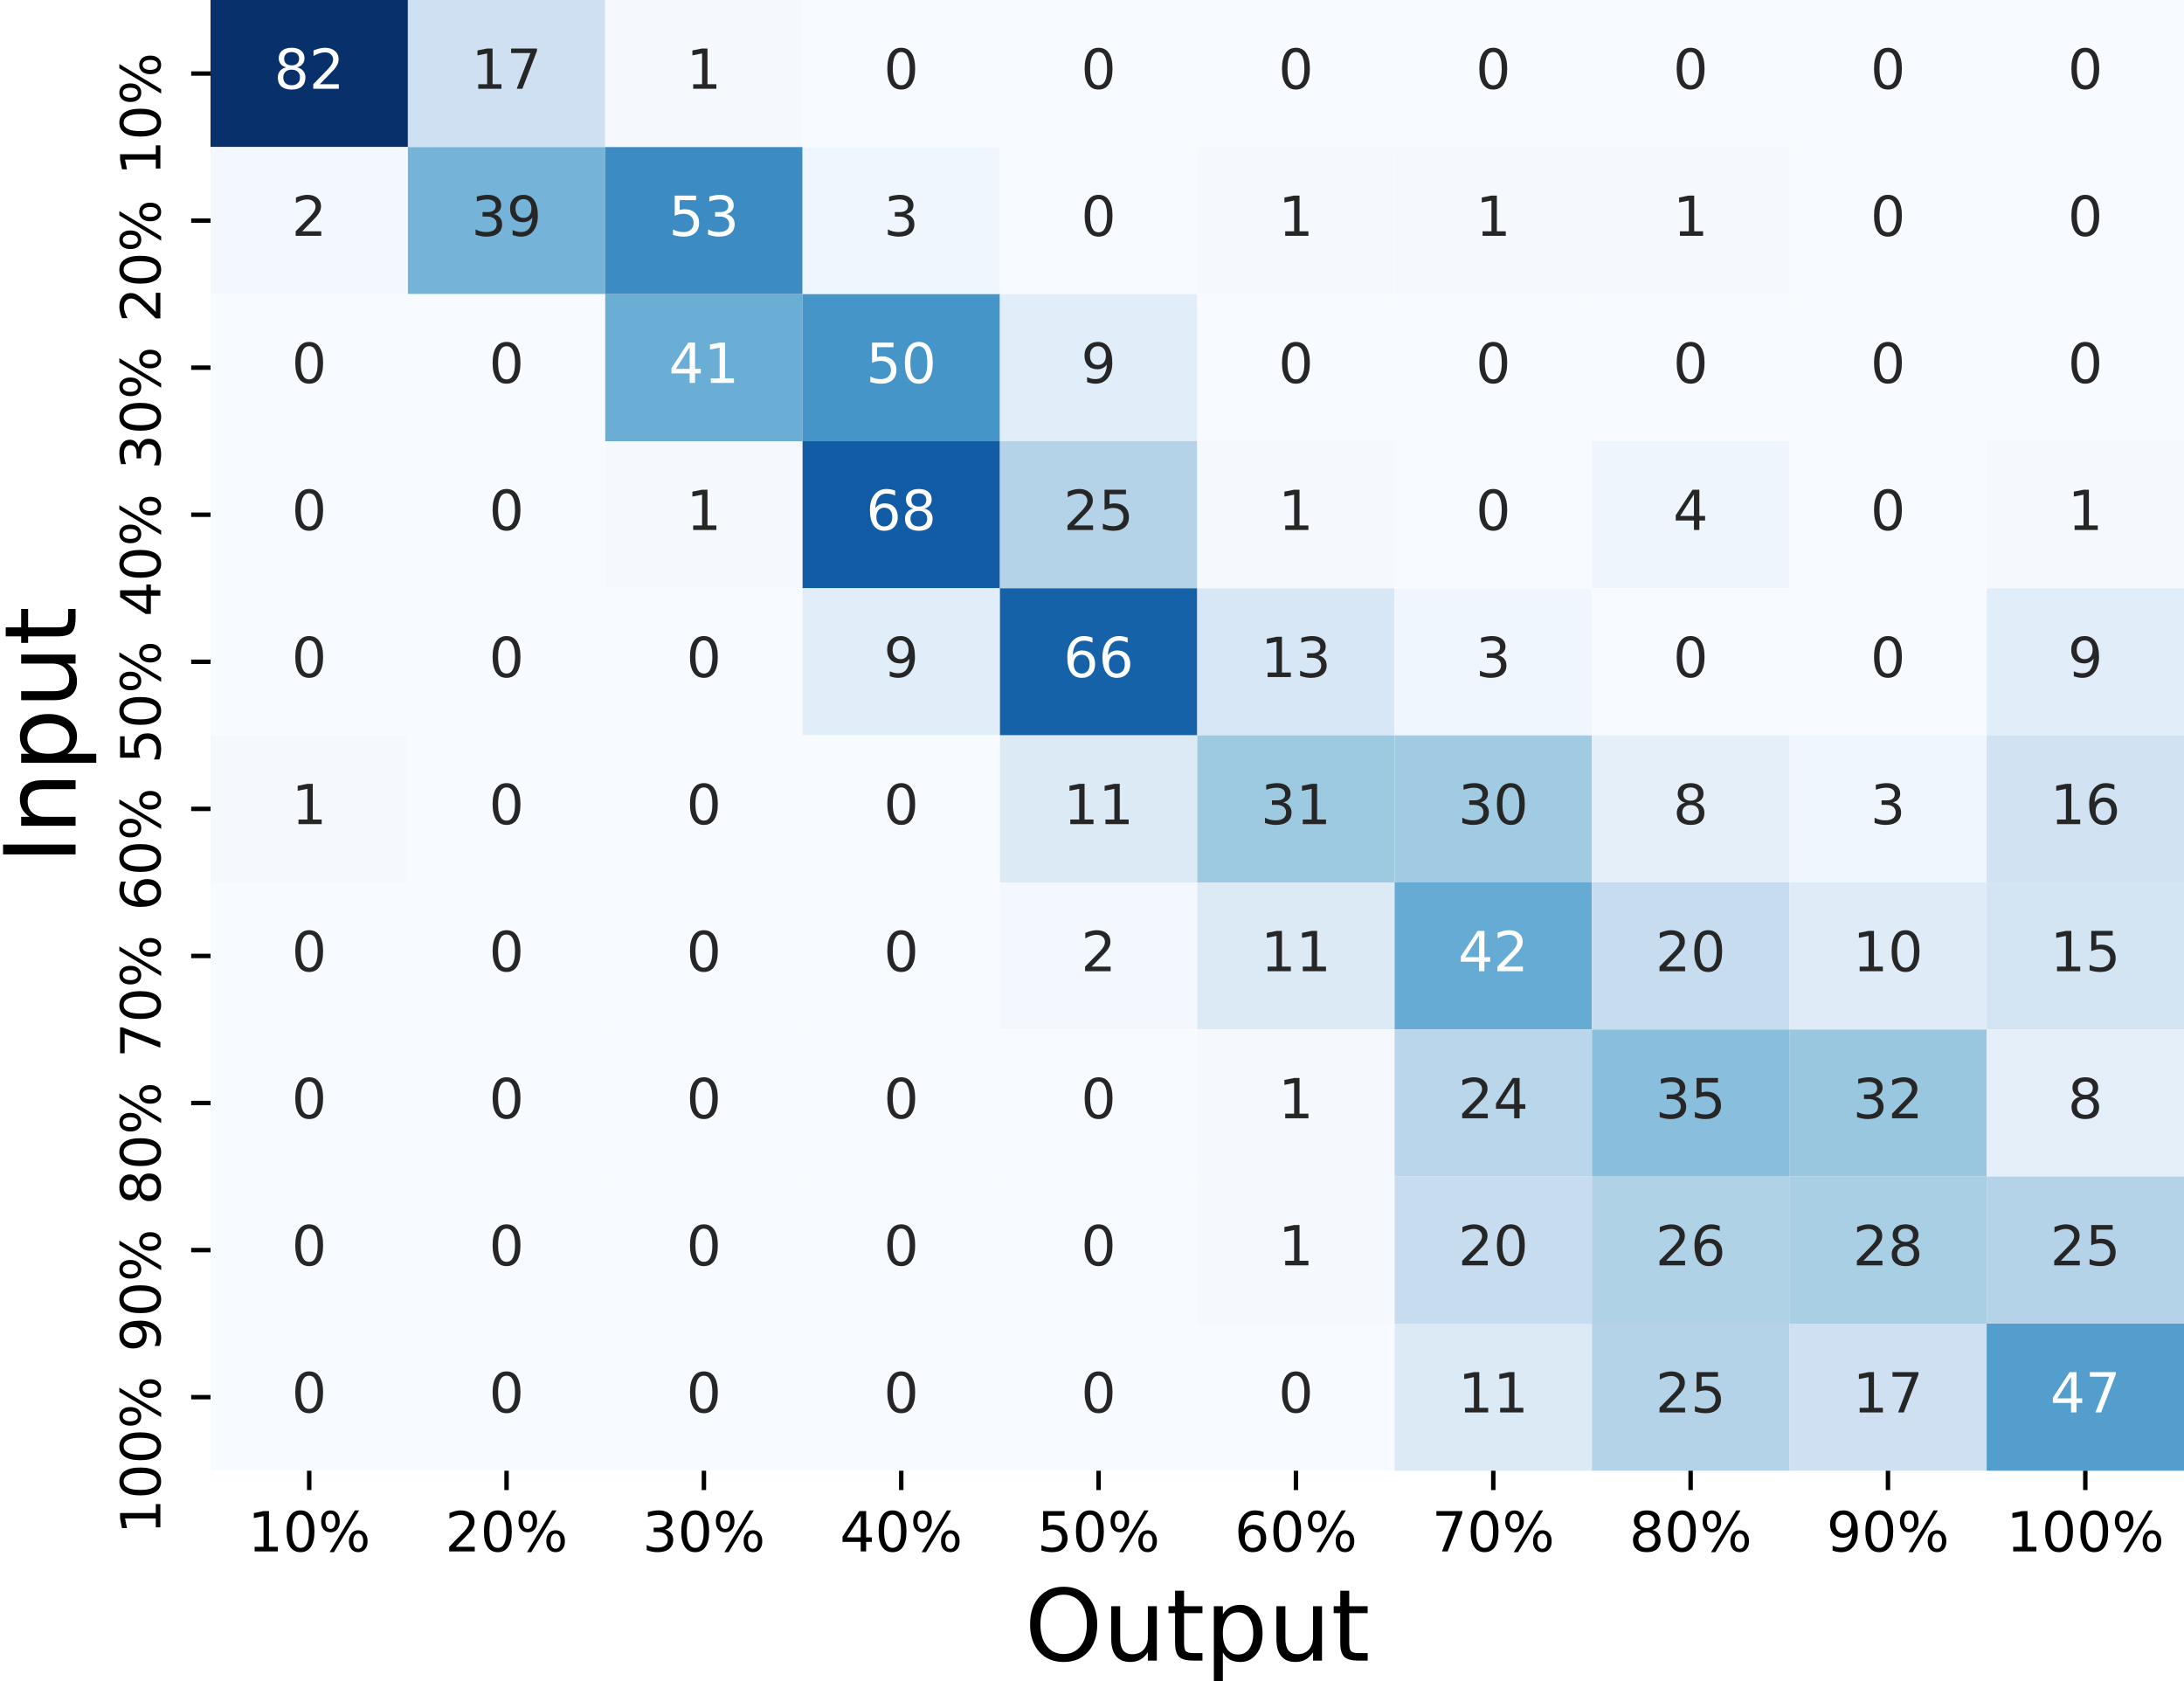 <?xml version="1.0" encoding="utf-8" standalone="no"?>
<!DOCTYPE svg PUBLIC "-//W3C//DTD SVG 1.1//EN"
  "http://www.w3.org/Graphics/SVG/1.1/DTD/svg11.dtd">
<!-- Created with matplotlib (https://matplotlib.org/) -->
<svg height="304.211pt" version="1.1" viewBox="0 0 395.219 304.211" width="395.219pt" xmlns="http://www.w3.org/2000/svg" xmlns:xlink="http://www.w3.org/1999/xlink">
 <defs>
  <style type="text/css">*{stroke-linecap:butt;stroke-linejoin:round;}</style>
 </defs>
 <g id="figure_1">
  <g id="patch_1">
   <path d="M 0 304.211 
L 395.219 304.211 
L 395.219 0 
L 0 0 
z
" style="fill:#ffffff;"/>
  </g>
  <g id="axes_1">
   <g id="patch_2">
    <path d="M 38.099 266.112 
L 395.219 266.112 
L 395.219 -0 
L 38.099 -0 
z
" style="fill:#ffffff;"/>
   </g>
   <g id="QuadMesh_1">
    <path clip-path="url(#p850a05c14f)" d="M 38.099 -0 
L 73.811 -0 
L 73.811 26.611 
L 38.099 26.611 
L 38.099 -0 
" style="fill:#08306b;"/>
    <path clip-path="url(#p850a05c14f)" d="M 73.811 -0 
L 109.523 -0 
L 109.523 26.611 
L 73.811 26.611 
L 73.811 -0 
" style="fill:#cee0f2;"/>
    <path clip-path="url(#p850a05c14f)" d="M 109.523 -0 
L 145.235 -0 
L 145.235 26.611 
L 109.523 26.611 
L 109.523 -0 
" style="fill:#f5f9fe;"/>
    <path clip-path="url(#p850a05c14f)" d="M 145.235 -0 
L 180.947 -0 
L 180.947 26.611 
L 145.235 26.611 
L 145.235 -0 
" style="fill:#f7fbff;"/>
    <path clip-path="url(#p850a05c14f)" d="M 180.947 -0 
L 216.659 -0 
L 216.659 26.611 
L 180.947 26.611 
L 180.947 -0 
" style="fill:#f7fbff;"/>
    <path clip-path="url(#p850a05c14f)" d="M 216.659 -0 
L 252.371 -0 
L 252.371 26.611 
L 216.659 26.611 
L 216.659 -0 
" style="fill:#f7fbff;"/>
    <path clip-path="url(#p850a05c14f)" d="M 252.371 -0 
L 288.083 -0 
L 288.083 26.611 
L 252.371 26.611 
L 252.371 -0 
" style="fill:#f7fbff;"/>
    <path clip-path="url(#p850a05c14f)" d="M 288.083 -0 
L 323.795 -0 
L 323.795 26.611 
L 288.083 26.611 
L 288.083 -0 
" style="fill:#f7fbff;"/>
    <path clip-path="url(#p850a05c14f)" d="M 323.795 -0 
L 359.507 -0 
L 359.507 26.611 
L 323.795 26.611 
L 323.795 -0 
" style="fill:#f7fbff;"/>
    <path clip-path="url(#p850a05c14f)" d="M 359.507 -0 
L 395.219 -0 
L 395.219 26.611 
L 359.507 26.611 
L 359.507 -0 
" style="fill:#f7fbff;"/>
    <path clip-path="url(#p850a05c14f)" d="M 38.099 26.611 
L 73.811 26.611 
L 73.811 53.222 
L 38.099 53.222 
L 38.099 26.611 
" style="fill:#f2f8fd;"/>
    <path clip-path="url(#p850a05c14f)" d="M 73.811 26.611 
L 109.523 26.611 
L 109.523 53.222 
L 73.811 53.222 
L 73.811 26.611 
" style="fill:#75b4d8;"/>
    <path clip-path="url(#p850a05c14f)" d="M 109.523 26.611 
L 145.235 26.611 
L 145.235 53.222 
L 109.523 53.222 
L 109.523 26.611 
" style="fill:#3c8cc3;"/>
    <path clip-path="url(#p850a05c14f)" d="M 145.235 26.611 
L 180.947 26.611 
L 180.947 53.222 
L 145.235 53.222 
L 145.235 26.611 
" style="fill:#f0f6fd;"/>
    <path clip-path="url(#p850a05c14f)" d="M 180.947 26.611 
L 216.659 26.611 
L 216.659 53.222 
L 180.947 53.222 
L 180.947 26.611 
" style="fill:#f7fbff;"/>
    <path clip-path="url(#p850a05c14f)" d="M 216.659 26.611 
L 252.371 26.611 
L 252.371 53.222 
L 216.659 53.222 
L 216.659 26.611 
" style="fill:#f5f9fe;"/>
    <path clip-path="url(#p850a05c14f)" d="M 252.371 26.611 
L 288.083 26.611 
L 288.083 53.222 
L 252.371 53.222 
L 252.371 26.611 
" style="fill:#f5f9fe;"/>
    <path clip-path="url(#p850a05c14f)" d="M 288.083 26.611 
L 323.795 26.611 
L 323.795 53.222 
L 288.083 53.222 
L 288.083 26.611 
" style="fill:#f5f9fe;"/>
    <path clip-path="url(#p850a05c14f)" d="M 323.795 26.611 
L 359.507 26.611 
L 359.507 53.222 
L 323.795 53.222 
L 323.795 26.611 
" style="fill:#f7fbff;"/>
    <path clip-path="url(#p850a05c14f)" d="M 359.507 26.611 
L 395.219 26.611 
L 395.219 53.222 
L 359.507 53.222 
L 359.507 26.611 
" style="fill:#f7fbff;"/>
    <path clip-path="url(#p850a05c14f)" d="M 38.099 53.222 
L 73.811 53.222 
L 73.811 79.834 
L 38.099 79.834 
L 38.099 53.222 
" style="fill:#f7fbff;"/>
    <path clip-path="url(#p850a05c14f)" d="M 73.811 53.222 
L 109.523 53.222 
L 109.523 79.834 
L 73.811 79.834 
L 73.811 53.222 
" style="fill:#f7fbff;"/>
    <path clip-path="url(#p850a05c14f)" d="M 109.523 53.222 
L 145.235 53.222 
L 145.235 79.834 
L 109.523 79.834 
L 109.523 53.222 
" style="fill:#6aaed6;"/>
    <path clip-path="url(#p850a05c14f)" d="M 145.235 53.222 
L 180.947 53.222 
L 180.947 79.834 
L 145.235 79.834 
L 145.235 53.222 
" style="fill:#4695c8;"/>
    <path clip-path="url(#p850a05c14f)" d="M 180.947 53.222 
L 216.659 53.222 
L 216.659 79.834 
L 180.947 79.834 
L 180.947 53.222 
" style="fill:#e1edf8;"/>
    <path clip-path="url(#p850a05c14f)" d="M 216.659 53.222 
L 252.371 53.222 
L 252.371 79.834 
L 216.659 79.834 
L 216.659 53.222 
" style="fill:#f7fbff;"/>
    <path clip-path="url(#p850a05c14f)" d="M 252.371 53.222 
L 288.083 53.222 
L 288.083 79.834 
L 252.371 79.834 
L 252.371 53.222 
" style="fill:#f7fbff;"/>
    <path clip-path="url(#p850a05c14f)" d="M 288.083 53.222 
L 323.795 53.222 
L 323.795 79.834 
L 288.083 79.834 
L 288.083 53.222 
" style="fill:#f7fbff;"/>
    <path clip-path="url(#p850a05c14f)" d="M 323.795 53.222 
L 359.507 53.222 
L 359.507 79.834 
L 323.795 79.834 
L 323.795 53.222 
" style="fill:#f7fbff;"/>
    <path clip-path="url(#p850a05c14f)" d="M 359.507 53.222 
L 395.219 53.222 
L 395.219 79.834 
L 359.507 79.834 
L 359.507 53.222 
" style="fill:#f7fbff;"/>
    <path clip-path="url(#p850a05c14f)" d="M 38.099 79.834 
L 73.811 79.834 
L 73.811 106.445 
L 38.099 106.445 
L 38.099 79.834 
" style="fill:#f7fbff;"/>
    <path clip-path="url(#p850a05c14f)" d="M 73.811 79.834 
L 109.523 79.834 
L 109.523 106.445 
L 73.811 106.445 
L 73.811 79.834 
" style="fill:#f7fbff;"/>
    <path clip-path="url(#p850a05c14f)" d="M 109.523 79.834 
L 145.235 79.834 
L 145.235 106.445 
L 109.523 106.445 
L 109.523 79.834 
" style="fill:#f5f9fe;"/>
    <path clip-path="url(#p850a05c14f)" d="M 145.235 79.834 
L 180.947 79.834 
L 180.947 106.445 
L 145.235 106.445 
L 145.235 79.834 
" style="fill:#115ca5;"/>
    <path clip-path="url(#p850a05c14f)" d="M 180.947 79.834 
L 216.659 79.834 
L 216.659 106.445 
L 180.947 106.445 
L 180.947 79.834 
" style="fill:#b4d3e9;"/>
    <path clip-path="url(#p850a05c14f)" d="M 216.659 79.834 
L 252.371 79.834 
L 252.371 106.445 
L 216.659 106.445 
L 216.659 79.834 
" style="fill:#f5f9fe;"/>
    <path clip-path="url(#p850a05c14f)" d="M 252.371 79.834 
L 288.083 79.834 
L 288.083 106.445 
L 252.371 106.445 
L 252.371 79.834 
" style="fill:#f7fbff;"/>
    <path clip-path="url(#p850a05c14f)" d="M 288.083 79.834 
L 323.795 79.834 
L 323.795 106.445 
L 288.083 106.445 
L 288.083 79.834 
" style="fill:#eef5fc;"/>
    <path clip-path="url(#p850a05c14f)" d="M 323.795 79.834 
L 359.507 79.834 
L 359.507 106.445 
L 323.795 106.445 
L 323.795 79.834 
" style="fill:#f7fbff;"/>
    <path clip-path="url(#p850a05c14f)" d="M 359.507 79.834 
L 395.219 79.834 
L 395.219 106.445 
L 359.507 106.445 
L 359.507 79.834 
" style="fill:#f5f9fe;"/>
    <path clip-path="url(#p850a05c14f)" d="M 38.099 106.445 
L 73.811 106.445 
L 73.811 133.056 
L 38.099 133.056 
L 38.099 106.445 
" style="fill:#f7fbff;"/>
    <path clip-path="url(#p850a05c14f)" d="M 73.811 106.445 
L 109.523 106.445 
L 109.523 133.056 
L 73.811 133.056 
L 73.811 106.445 
" style="fill:#f7fbff;"/>
    <path clip-path="url(#p850a05c14f)" d="M 109.523 106.445 
L 145.235 106.445 
L 145.235 133.056 
L 109.523 133.056 
L 109.523 106.445 
" style="fill:#f7fbff;"/>
    <path clip-path="url(#p850a05c14f)" d="M 145.235 106.445 
L 180.947 106.445 
L 180.947 133.056 
L 145.235 133.056 
L 145.235 106.445 
" style="fill:#e1edf8;"/>
    <path clip-path="url(#p850a05c14f)" d="M 180.947 106.445 
L 216.659 106.445 
L 216.659 133.056 
L 180.947 133.056 
L 180.947 106.445 
" style="fill:#1562a9;"/>
    <path clip-path="url(#p850a05c14f)" d="M 216.659 106.445 
L 252.371 106.445 
L 252.371 133.056 
L 216.659 133.056 
L 216.659 106.445 
" style="fill:#d8e7f5;"/>
    <path clip-path="url(#p850a05c14f)" d="M 252.371 106.445 
L 288.083 106.445 
L 288.083 133.056 
L 252.371 133.056 
L 252.371 106.445 
" style="fill:#f0f6fd;"/>
    <path clip-path="url(#p850a05c14f)" d="M 288.083 106.445 
L 323.795 106.445 
L 323.795 133.056 
L 288.083 133.056 
L 288.083 106.445 
" style="fill:#f7fbff;"/>
    <path clip-path="url(#p850a05c14f)" d="M 323.795 106.445 
L 359.507 106.445 
L 359.507 133.056 
L 323.795 133.056 
L 323.795 106.445 
" style="fill:#f7fbff;"/>
    <path clip-path="url(#p850a05c14f)" d="M 359.507 106.445 
L 395.219 106.445 
L 395.219 133.056 
L 359.507 133.056 
L 359.507 106.445 
" style="fill:#e1edf8;"/>
    <path clip-path="url(#p850a05c14f)" d="M 38.099 133.056 
L 73.811 133.056 
L 73.811 159.667 
L 38.099 159.667 
L 38.099 133.056 
" style="fill:#f5f9fe;"/>
    <path clip-path="url(#p850a05c14f)" d="M 73.811 133.056 
L 109.523 133.056 
L 109.523 159.667 
L 73.811 159.667 
L 73.811 133.056 
" style="fill:#f7fbff;"/>
    <path clip-path="url(#p850a05c14f)" d="M 109.523 133.056 
L 145.235 133.056 
L 145.235 159.667 
L 109.523 159.667 
L 109.523 133.056 
" style="fill:#f7fbff;"/>
    <path clip-path="url(#p850a05c14f)" d="M 145.235 133.056 
L 180.947 133.056 
L 180.947 159.667 
L 145.235 159.667 
L 145.235 133.056 
" style="fill:#f7fbff;"/>
    <path clip-path="url(#p850a05c14f)" d="M 180.947 133.056 
L 216.659 133.056 
L 216.659 159.667 
L 180.947 159.667 
L 180.947 133.056 
" style="fill:#dceaf6;"/>
    <path clip-path="url(#p850a05c14f)" d="M 216.659 133.056 
L 252.371 133.056 
L 252.371 159.667 
L 216.659 159.667 
L 216.659 133.056 
" style="fill:#9dcae1;"/>
    <path clip-path="url(#p850a05c14f)" d="M 252.371 133.056 
L 288.083 133.056 
L 288.083 159.667 
L 252.371 159.667 
L 252.371 133.056 
" style="fill:#a1cbe2;"/>
    <path clip-path="url(#p850a05c14f)" d="M 288.083 133.056 
L 323.795 133.056 
L 323.795 159.667 
L 288.083 159.667 
L 288.083 133.056 
" style="fill:#e4eff9;"/>
    <path clip-path="url(#p850a05c14f)" d="M 323.795 133.056 
L 359.507 133.056 
L 359.507 159.667 
L 323.795 159.667 
L 323.795 133.056 
" style="fill:#f0f6fd;"/>
    <path clip-path="url(#p850a05c14f)" d="M 359.507 133.056 
L 395.219 133.056 
L 395.219 159.667 
L 359.507 159.667 
L 359.507 133.056 
" style="fill:#d1e2f3;"/>
    <path clip-path="url(#p850a05c14f)" d="M 38.099 159.667 
L 73.811 159.667 
L 73.811 186.278 
L 38.099 186.278 
L 38.099 159.667 
" style="fill:#f7fbff;"/>
    <path clip-path="url(#p850a05c14f)" d="M 73.811 159.667 
L 109.523 159.667 
L 109.523 186.278 
L 73.811 186.278 
L 73.811 159.667 
" style="fill:#f7fbff;"/>
    <path clip-path="url(#p850a05c14f)" d="M 109.523 159.667 
L 145.235 159.667 
L 145.235 186.278 
L 109.523 186.278 
L 109.523 159.667 
" style="fill:#f7fbff;"/>
    <path clip-path="url(#p850a05c14f)" d="M 145.235 159.667 
L 180.947 159.667 
L 180.947 186.278 
L 145.235 186.278 
L 145.235 159.667 
" style="fill:#f7fbff;"/>
    <path clip-path="url(#p850a05c14f)" d="M 180.947 159.667 
L 216.659 159.667 
L 216.659 186.278 
L 180.947 186.278 
L 180.947 159.667 
" style="fill:#f2f8fd;"/>
    <path clip-path="url(#p850a05c14f)" d="M 216.659 159.667 
L 252.371 159.667 
L 252.371 186.278 
L 216.659 186.278 
L 216.659 159.667 
" style="fill:#dceaf6;"/>
    <path clip-path="url(#p850a05c14f)" d="M 252.371 159.667 
L 288.083 159.667 
L 288.083 186.278 
L 252.371 186.278 
L 252.371 159.667 
" style="fill:#66abd4;"/>
    <path clip-path="url(#p850a05c14f)" d="M 288.083 159.667 
L 323.795 159.667 
L 323.795 186.278 
L 288.083 186.278 
L 288.083 159.667 
" style="fill:#c7dcef;"/>
    <path clip-path="url(#p850a05c14f)" d="M 323.795 159.667 
L 359.507 159.667 
L 359.507 186.278 
L 323.795 186.278 
L 323.795 159.667 
" style="fill:#dfebf7;"/>
    <path clip-path="url(#p850a05c14f)" d="M 359.507 159.667 
L 395.219 159.667 
L 395.219 186.278 
L 359.507 186.278 
L 359.507 159.667 
" style="fill:#d3e4f3;"/>
    <path clip-path="url(#p850a05c14f)" d="M 38.099 186.278 
L 73.811 186.278 
L 73.811 212.89 
L 38.099 212.89 
L 38.099 186.278 
" style="fill:#f7fbff;"/>
    <path clip-path="url(#p850a05c14f)" d="M 73.811 186.278 
L 109.523 186.278 
L 109.523 212.89 
L 73.811 212.89 
L 73.811 186.278 
" style="fill:#f7fbff;"/>
    <path clip-path="url(#p850a05c14f)" d="M 109.523 186.278 
L 145.235 186.278 
L 145.235 212.89 
L 109.523 212.89 
L 109.523 186.278 
" style="fill:#f7fbff;"/>
    <path clip-path="url(#p850a05c14f)" d="M 145.235 186.278 
L 180.947 186.278 
L 180.947 212.89 
L 145.235 212.89 
L 145.235 186.278 
" style="fill:#f7fbff;"/>
    <path clip-path="url(#p850a05c14f)" d="M 180.947 186.278 
L 216.659 186.278 
L 216.659 212.89 
L 180.947 212.89 
L 180.947 186.278 
" style="fill:#f7fbff;"/>
    <path clip-path="url(#p850a05c14f)" d="M 216.659 186.278 
L 252.371 186.278 
L 252.371 212.89 
L 216.659 212.89 
L 216.659 186.278 
" style="fill:#f5f9fe;"/>
    <path clip-path="url(#p850a05c14f)" d="M 252.371 186.278 
L 288.083 186.278 
L 288.083 212.89 
L 252.371 212.89 
L 252.371 186.278 
" style="fill:#b9d6ea;"/>
    <path clip-path="url(#p850a05c14f)" d="M 288.083 186.278 
L 323.795 186.278 
L 323.795 212.89 
L 288.083 212.89 
L 288.083 186.278 
" style="fill:#89bedc;"/>
    <path clip-path="url(#p850a05c14f)" d="M 323.795 186.278 
L 359.507 186.278 
L 359.507 212.89 
L 323.795 212.89 
L 323.795 186.278 
" style="fill:#99c7e0;"/>
    <path clip-path="url(#p850a05c14f)" d="M 359.507 186.278 
L 395.219 186.278 
L 395.219 212.89 
L 359.507 212.89 
L 359.507 186.278 
" style="fill:#e4eff9;"/>
    <path clip-path="url(#p850a05c14f)" d="M 38.099 212.89 
L 73.811 212.89 
L 73.811 239.501 
L 38.099 239.501 
L 38.099 212.89 
" style="fill:#f7fbff;"/>
    <path clip-path="url(#p850a05c14f)" d="M 73.811 212.89 
L 109.523 212.89 
L 109.523 239.501 
L 73.811 239.501 
L 73.811 212.89 
" style="fill:#f7fbff;"/>
    <path clip-path="url(#p850a05c14f)" d="M 109.523 212.89 
L 145.235 212.89 
L 145.235 239.501 
L 109.523 239.501 
L 109.523 212.89 
" style="fill:#f7fbff;"/>
    <path clip-path="url(#p850a05c14f)" d="M 145.235 212.89 
L 180.947 212.89 
L 180.947 239.501 
L 145.235 239.501 
L 145.235 212.89 
" style="fill:#f7fbff;"/>
    <path clip-path="url(#p850a05c14f)" d="M 180.947 212.89 
L 216.659 212.89 
L 216.659 239.501 
L 180.947 239.501 
L 180.947 212.89 
" style="fill:#f7fbff;"/>
    <path clip-path="url(#p850a05c14f)" d="M 216.659 212.89 
L 252.371 212.89 
L 252.371 239.501 
L 216.659 239.501 
L 216.659 212.89 
" style="fill:#f5f9fe;"/>
    <path clip-path="url(#p850a05c14f)" d="M 252.371 212.89 
L 288.083 212.89 
L 288.083 239.501 
L 252.371 239.501 
L 252.371 212.89 
" style="fill:#c7dcef;"/>
    <path clip-path="url(#p850a05c14f)" d="M 288.083 212.89 
L 323.795 212.89 
L 323.795 239.501 
L 288.083 239.501 
L 288.083 212.89 
" style="fill:#b0d2e7;"/>
    <path clip-path="url(#p850a05c14f)" d="M 323.795 212.89 
L 359.507 212.89 
L 359.507 239.501 
L 323.795 239.501 
L 323.795 212.89 
" style="fill:#a9cfe5;"/>
    <path clip-path="url(#p850a05c14f)" d="M 359.507 212.89 
L 395.219 212.89 
L 395.219 239.501 
L 359.507 239.501 
L 359.507 212.89 
" style="fill:#b4d3e9;"/>
    <path clip-path="url(#p850a05c14f)" d="M 38.099 239.501 
L 73.811 239.501 
L 73.811 266.112 
L 38.099 266.112 
L 38.099 239.501 
" style="fill:#f7fbff;"/>
    <path clip-path="url(#p850a05c14f)" d="M 73.811 239.501 
L 109.523 239.501 
L 109.523 266.112 
L 73.811 266.112 
L 73.811 239.501 
" style="fill:#f7fbff;"/>
    <path clip-path="url(#p850a05c14f)" d="M 109.523 239.501 
L 145.235 239.501 
L 145.235 266.112 
L 109.523 266.112 
L 109.523 239.501 
" style="fill:#f7fbff;"/>
    <path clip-path="url(#p850a05c14f)" d="M 145.235 239.501 
L 180.947 239.501 
L 180.947 266.112 
L 145.235 266.112 
L 145.235 239.501 
" style="fill:#f7fbff;"/>
    <path clip-path="url(#p850a05c14f)" d="M 180.947 239.501 
L 216.659 239.501 
L 216.659 266.112 
L 180.947 266.112 
L 180.947 239.501 
" style="fill:#f7fbff;"/>
    <path clip-path="url(#p850a05c14f)" d="M 216.659 239.501 
L 252.371 239.501 
L 252.371 266.112 
L 216.659 266.112 
L 216.659 239.501 
" style="fill:#f7fbff;"/>
    <path clip-path="url(#p850a05c14f)" d="M 252.371 239.501 
L 288.083 239.501 
L 288.083 266.112 
L 252.371 266.112 
L 252.371 239.501 
" style="fill:#dceaf6;"/>
    <path clip-path="url(#p850a05c14f)" d="M 288.083 239.501 
L 323.795 239.501 
L 323.795 266.112 
L 288.083 266.112 
L 288.083 239.501 
" style="fill:#b4d3e9;"/>
    <path clip-path="url(#p850a05c14f)" d="M 323.795 239.501 
L 359.507 239.501 
L 359.507 266.112 
L 323.795 266.112 
L 323.795 239.501 
" style="fill:#cee0f2;"/>
    <path clip-path="url(#p850a05c14f)" d="M 359.507 239.501 
L 395.219 239.501 
L 395.219 266.112 
L 359.507 266.112 
L 359.507 239.501 
" style="fill:#539ecd;"/>
   </g>
   <g id="matplotlib.axis_1">
    <g id="xtick_1">
     <g id="line2d_1">
      <defs>
       <path d="M 0 0 
L 0 3.5 
" id="mf8659ab8e5" style="stroke:#000000;stroke-width:0.8;"/>
      </defs>
      <g>
       <use style="stroke:#000000;stroke-width:0.8;" x="55.955" xlink:href="#mf8659ab8e5" y="266.112"/>
      </g>
     </g>
     <g id="text_1">
      <!-- 10% -->
      <g transform="translate(44.841 280.71)scale(0.1 -0.1)">
       <defs>
        <path d="M 12.406 8.297 
L 28.516 8.297 
L 28.516 63.922 
L 10.984 60.406 
L 10.984 69.391 
L 28.422 72.906 
L 38.281 72.906 
L 38.281 8.297 
L 54.391 8.297 
L 54.391 0 
L 12.406 0 
z
" id="DejaVuSans-49"/>
        <path d="M 31.781 66.406 
Q 24.172 66.406 20.328 58.906 
Q 16.5 51.422 16.5 36.375 
Q 16.5 21.391 20.328 13.891 
Q 24.172 6.391 31.781 6.391 
Q 39.453 6.391 43.281 13.891 
Q 47.125 21.391 47.125 36.375 
Q 47.125 51.422 43.281 58.906 
Q 39.453 66.406 31.781 66.406 
z
M 31.781 74.219 
Q 44.047 74.219 50.516 64.516 
Q 56.984 54.828 56.984 36.375 
Q 56.984 17.969 50.516 8.266 
Q 44.047 -1.422 31.781 -1.422 
Q 19.531 -1.422 13.062 8.266 
Q 6.594 17.969 6.594 36.375 
Q 6.594 54.828 13.062 64.516 
Q 19.531 74.219 31.781 74.219 
z
" id="DejaVuSans-48"/>
        <path d="M 72.703 32.078 
Q 68.453 32.078 66.031 28.469 
Q 63.625 24.859 63.625 18.406 
Q 63.625 12.062 66.031 8.422 
Q 68.453 4.781 72.703 4.781 
Q 76.859 4.781 79.266 8.422 
Q 81.688 12.062 81.688 18.406 
Q 81.688 24.812 79.266 28.438 
Q 76.859 32.078 72.703 32.078 
z
M 72.703 38.281 
Q 80.422 38.281 84.953 32.906 
Q 89.5 27.547 89.5 18.406 
Q 89.5 9.281 84.938 3.922 
Q 80.375 -1.422 72.703 -1.422 
Q 64.891 -1.422 60.344 3.922 
Q 55.812 9.281 55.812 18.406 
Q 55.812 27.594 60.375 32.938 
Q 64.938 38.281 72.703 38.281 
z
M 22.312 68.016 
Q 18.109 68.016 15.688 64.375 
Q 13.281 60.75 13.281 54.391 
Q 13.281 47.953 15.672 44.328 
Q 18.062 40.719 22.312 40.719 
Q 26.562 40.719 28.969 44.328 
Q 31.391 47.953 31.391 54.391 
Q 31.391 60.688 28.953 64.344 
Q 26.516 68.016 22.312 68.016 
z
M 66.406 74.219 
L 74.219 74.219 
L 28.609 -1.422 
L 20.797 -1.422 
z
M 22.312 74.219 
Q 30.031 74.219 34.609 68.875 
Q 39.203 63.531 39.203 54.391 
Q 39.203 45.172 34.641 39.844 
Q 30.078 34.516 22.312 34.516 
Q 14.547 34.516 10.031 39.859 
Q 5.516 45.219 5.516 54.391 
Q 5.516 63.484 10.047 68.844 
Q 14.594 74.219 22.312 74.219 
z
" id="DejaVuSans-37"/>
       </defs>
       <use xlink:href="#DejaVuSans-49"/>
       <use x="63.623" xlink:href="#DejaVuSans-48"/>
       <use x="127.246" xlink:href="#DejaVuSans-37"/>
      </g>
     </g>
    </g>
    <g id="xtick_2">
     <g id="line2d_2">
      <g>
       <use style="stroke:#000000;stroke-width:0.8;" x="91.667" xlink:href="#mf8659ab8e5" y="266.112"/>
      </g>
     </g>
     <g id="text_2">
      <!-- 20% -->
      <g transform="translate(80.553 280.71)scale(0.1 -0.1)">
       <defs>
        <path d="M 19.188 8.297 
L 53.609 8.297 
L 53.609 0 
L 7.328 0 
L 7.328 8.297 
Q 12.938 14.109 22.625 23.891 
Q 32.328 33.688 34.812 36.531 
Q 39.547 41.844 41.422 45.531 
Q 43.312 49.219 43.312 52.781 
Q 43.312 58.594 39.234 62.25 
Q 35.156 65.922 28.609 65.922 
Q 23.969 65.922 18.812 64.312 
Q 13.672 62.703 7.812 59.422 
L 7.812 69.391 
Q 13.766 71.781 18.938 73 
Q 24.125 74.219 28.422 74.219 
Q 39.75 74.219 46.484 68.547 
Q 53.219 62.891 53.219 53.422 
Q 53.219 48.922 51.531 44.891 
Q 49.859 40.875 45.406 35.406 
Q 44.188 33.984 37.641 27.219 
Q 31.109 20.453 19.188 8.297 
z
" id="DejaVuSans-50"/>
       </defs>
       <use xlink:href="#DejaVuSans-50"/>
       <use x="63.623" xlink:href="#DejaVuSans-48"/>
       <use x="127.246" xlink:href="#DejaVuSans-37"/>
      </g>
     </g>
    </g>
    <g id="xtick_3">
     <g id="line2d_3">
      <g>
       <use style="stroke:#000000;stroke-width:0.8;" x="127.379" xlink:href="#mf8659ab8e5" y="266.112"/>
      </g>
     </g>
     <g id="text_3">
      <!-- 30% -->
      <g transform="translate(116.265 280.71)scale(0.1 -0.1)">
       <defs>
        <path d="M 40.578 39.312 
Q 47.656 37.797 51.625 33 
Q 55.609 28.219 55.609 21.188 
Q 55.609 10.406 48.188 4.484 
Q 40.766 -1.422 27.094 -1.422 
Q 22.516 -1.422 17.656 -0.516 
Q 12.797 0.391 7.625 2.203 
L 7.625 11.719 
Q 11.719 9.328 16.594 8.109 
Q 21.484 6.891 26.812 6.891 
Q 36.078 6.891 40.938 10.547 
Q 45.797 14.203 45.797 21.188 
Q 45.797 27.641 41.281 31.266 
Q 36.766 34.906 28.719 34.906 
L 20.219 34.906 
L 20.219 43.016 
L 29.109 43.016 
Q 36.375 43.016 40.234 45.922 
Q 44.094 48.828 44.094 54.297 
Q 44.094 59.906 40.109 62.906 
Q 36.141 65.922 28.719 65.922 
Q 24.656 65.922 20.016 65.031 
Q 15.375 64.156 9.812 62.312 
L 9.812 71.094 
Q 15.438 72.656 20.344 73.438 
Q 25.25 74.219 29.594 74.219 
Q 40.828 74.219 47.359 69.109 
Q 53.906 64.016 53.906 55.328 
Q 53.906 49.266 50.438 45.094 
Q 46.969 40.922 40.578 39.312 
z
" id="DejaVuSans-51"/>
       </defs>
       <use xlink:href="#DejaVuSans-51"/>
       <use x="63.623" xlink:href="#DejaVuSans-48"/>
       <use x="127.246" xlink:href="#DejaVuSans-37"/>
      </g>
     </g>
    </g>
    <g id="xtick_4">
     <g id="line2d_4">
      <g>
       <use style="stroke:#000000;stroke-width:0.8;" x="163.091" xlink:href="#mf8659ab8e5" y="266.112"/>
      </g>
     </g>
     <g id="text_4">
      <!-- 40% -->
      <g transform="translate(151.977 280.71)scale(0.1 -0.1)">
       <defs>
        <path d="M 37.797 64.312 
L 12.891 25.391 
L 37.797 25.391 
z
M 35.203 72.906 
L 47.609 72.906 
L 47.609 25.391 
L 58.016 25.391 
L 58.016 17.188 
L 47.609 17.188 
L 47.609 0 
L 37.797 0 
L 37.797 17.188 
L 4.891 17.188 
L 4.891 26.703 
z
" id="DejaVuSans-52"/>
       </defs>
       <use xlink:href="#DejaVuSans-52"/>
       <use x="63.623" xlink:href="#DejaVuSans-48"/>
       <use x="127.246" xlink:href="#DejaVuSans-37"/>
      </g>
     </g>
    </g>
    <g id="xtick_5">
     <g id="line2d_5">
      <g>
       <use style="stroke:#000000;stroke-width:0.8;" x="198.803" xlink:href="#mf8659ab8e5" y="266.112"/>
      </g>
     </g>
     <g id="text_5">
      <!-- 50% -->
      <g transform="translate(187.689 280.71)scale(0.1 -0.1)">
       <defs>
        <path d="M 10.797 72.906 
L 49.516 72.906 
L 49.516 64.594 
L 19.828 64.594 
L 19.828 46.734 
Q 21.969 47.469 24.109 47.828 
Q 26.266 48.188 28.422 48.188 
Q 40.625 48.188 47.75 41.5 
Q 54.891 34.812 54.891 23.391 
Q 54.891 11.625 47.562 5.094 
Q 40.234 -1.422 26.906 -1.422 
Q 22.312 -1.422 17.547 -0.641 
Q 12.797 0.141 7.719 1.703 
L 7.719 11.625 
Q 12.109 9.234 16.797 8.062 
Q 21.484 6.891 26.703 6.891 
Q 35.156 6.891 40.078 11.328 
Q 45.016 15.766 45.016 23.391 
Q 45.016 31 40.078 35.438 
Q 35.156 39.891 26.703 39.891 
Q 22.75 39.891 18.812 39.016 
Q 14.891 38.141 10.797 36.281 
z
" id="DejaVuSans-53"/>
       </defs>
       <use xlink:href="#DejaVuSans-53"/>
       <use x="63.623" xlink:href="#DejaVuSans-48"/>
       <use x="127.246" xlink:href="#DejaVuSans-37"/>
      </g>
     </g>
    </g>
    <g id="xtick_6">
     <g id="line2d_6">
      <g>
       <use style="stroke:#000000;stroke-width:0.8;" x="234.515" xlink:href="#mf8659ab8e5" y="266.112"/>
      </g>
     </g>
     <g id="text_6">
      <!-- 60% -->
      <g transform="translate(223.401 280.71)scale(0.1 -0.1)">
       <defs>
        <path d="M 33.016 40.375 
Q 26.375 40.375 22.484 35.828 
Q 18.609 31.297 18.609 23.391 
Q 18.609 15.531 22.484 10.953 
Q 26.375 6.391 33.016 6.391 
Q 39.656 6.391 43.531 10.953 
Q 47.406 15.531 47.406 23.391 
Q 47.406 31.297 43.531 35.828 
Q 39.656 40.375 33.016 40.375 
z
M 52.594 71.297 
L 52.594 62.312 
Q 48.875 64.062 45.094 64.984 
Q 41.312 65.922 37.594 65.922 
Q 27.828 65.922 22.672 59.328 
Q 17.531 52.734 16.797 39.406 
Q 19.672 43.656 24.016 45.922 
Q 28.375 48.188 33.594 48.188 
Q 44.578 48.188 50.953 41.516 
Q 57.328 34.859 57.328 23.391 
Q 57.328 12.156 50.688 5.359 
Q 44.047 -1.422 33.016 -1.422 
Q 20.359 -1.422 13.672 8.266 
Q 6.984 17.969 6.984 36.375 
Q 6.984 53.656 15.188 63.938 
Q 23.391 74.219 37.203 74.219 
Q 40.922 74.219 44.703 73.484 
Q 48.484 72.75 52.594 71.297 
z
" id="DejaVuSans-54"/>
       </defs>
       <use xlink:href="#DejaVuSans-54"/>
       <use x="63.623" xlink:href="#DejaVuSans-48"/>
       <use x="127.246" xlink:href="#DejaVuSans-37"/>
      </g>
     </g>
    </g>
    <g id="xtick_7">
     <g id="line2d_7">
      <g>
       <use style="stroke:#000000;stroke-width:0.8;" x="270.227" xlink:href="#mf8659ab8e5" y="266.112"/>
      </g>
     </g>
     <g id="text_7">
      <!-- 70% -->
      <g transform="translate(259.113 280.71)scale(0.1 -0.1)">
       <defs>
        <path d="M 8.203 72.906 
L 55.078 72.906 
L 55.078 68.703 
L 28.609 0 
L 18.312 0 
L 43.219 64.594 
L 8.203 64.594 
z
" id="DejaVuSans-55"/>
       </defs>
       <use xlink:href="#DejaVuSans-55"/>
       <use x="63.623" xlink:href="#DejaVuSans-48"/>
       <use x="127.246" xlink:href="#DejaVuSans-37"/>
      </g>
     </g>
    </g>
    <g id="xtick_8">
     <g id="line2d_8">
      <g>
       <use style="stroke:#000000;stroke-width:0.8;" x="305.939" xlink:href="#mf8659ab8e5" y="266.112"/>
      </g>
     </g>
     <g id="text_8">
      <!-- 80% -->
      <g transform="translate(294.825 280.71)scale(0.1 -0.1)">
       <defs>
        <path d="M 31.781 34.625 
Q 24.75 34.625 20.719 30.859 
Q 16.703 27.094 16.703 20.516 
Q 16.703 13.922 20.719 10.156 
Q 24.75 6.391 31.781 6.391 
Q 38.812 6.391 42.859 10.172 
Q 46.922 13.969 46.922 20.516 
Q 46.922 27.094 42.891 30.859 
Q 38.875 34.625 31.781 34.625 
z
M 21.922 38.812 
Q 15.578 40.375 12.031 44.719 
Q 8.5 49.078 8.5 55.328 
Q 8.5 64.062 14.719 69.141 
Q 20.953 74.219 31.781 74.219 
Q 42.672 74.219 48.875 69.141 
Q 55.078 64.062 55.078 55.328 
Q 55.078 49.078 51.531 44.719 
Q 48 40.375 41.703 38.812 
Q 48.828 37.156 52.797 32.312 
Q 56.781 27.484 56.781 20.516 
Q 56.781 9.906 50.312 4.234 
Q 43.844 -1.422 31.781 -1.422 
Q 19.734 -1.422 13.25 4.234 
Q 6.781 9.906 6.781 20.516 
Q 6.781 27.484 10.781 32.312 
Q 14.797 37.156 21.922 38.812 
z
M 18.312 54.391 
Q 18.312 48.734 21.844 45.562 
Q 25.391 42.391 31.781 42.391 
Q 38.141 42.391 41.719 45.562 
Q 45.312 48.734 45.312 54.391 
Q 45.312 60.062 41.719 63.234 
Q 38.141 66.406 31.781 66.406 
Q 25.391 66.406 21.844 63.234 
Q 18.312 60.062 18.312 54.391 
z
" id="DejaVuSans-56"/>
       </defs>
       <use xlink:href="#DejaVuSans-56"/>
       <use x="63.623" xlink:href="#DejaVuSans-48"/>
       <use x="127.246" xlink:href="#DejaVuSans-37"/>
      </g>
     </g>
    </g>
    <g id="xtick_9">
     <g id="line2d_9">
      <g>
       <use style="stroke:#000000;stroke-width:0.8;" x="341.651" xlink:href="#mf8659ab8e5" y="266.112"/>
      </g>
     </g>
     <g id="text_9">
      <!-- 90% -->
      <g transform="translate(330.537 280.71)scale(0.1 -0.1)">
       <defs>
        <path d="M 10.984 1.516 
L 10.984 10.5 
Q 14.703 8.734 18.5 7.812 
Q 22.312 6.891 25.984 6.891 
Q 35.75 6.891 40.891 13.453 
Q 46.047 20.016 46.781 33.406 
Q 43.953 29.203 39.594 26.953 
Q 35.25 24.703 29.984 24.703 
Q 19.047 24.703 12.672 31.312 
Q 6.297 37.938 6.297 49.422 
Q 6.297 60.641 12.938 67.422 
Q 19.578 74.219 30.609 74.219 
Q 43.266 74.219 49.922 64.516 
Q 56.594 54.828 56.594 36.375 
Q 56.594 19.141 48.406 8.859 
Q 40.234 -1.422 26.422 -1.422 
Q 22.703 -1.422 18.891 -0.688 
Q 15.094 0.047 10.984 1.516 
z
M 30.609 32.422 
Q 37.25 32.422 41.125 36.953 
Q 45.016 41.5 45.016 49.422 
Q 45.016 57.281 41.125 61.844 
Q 37.25 66.406 30.609 66.406 
Q 23.969 66.406 20.094 61.844 
Q 16.219 57.281 16.219 49.422 
Q 16.219 41.5 20.094 36.953 
Q 23.969 32.422 30.609 32.422 
z
" id="DejaVuSans-57"/>
       </defs>
       <use xlink:href="#DejaVuSans-57"/>
       <use x="63.623" xlink:href="#DejaVuSans-48"/>
       <use x="127.246" xlink:href="#DejaVuSans-37"/>
      </g>
     </g>
    </g>
    <g id="xtick_10">
     <g id="line2d_10">
      <g>
       <use style="stroke:#000000;stroke-width:0.8;" x="377.363" xlink:href="#mf8659ab8e5" y="266.112"/>
      </g>
     </g>
     <g id="text_10">
      <!-- 100% -->
      <g transform="translate(363.068 280.71)scale(0.1 -0.1)">
       <use xlink:href="#DejaVuSans-49"/>
       <use x="63.623" xlink:href="#DejaVuSans-48"/>
       <use x="127.246" xlink:href="#DejaVuSans-48"/>
       <use x="190.869" xlink:href="#DejaVuSans-37"/>
      </g>
     </g>
    </g>
    <g id="text_11">
     <!-- Output -->
     <g transform="translate(185.396 300.467)scale(0.18 -0.18)">
      <defs>
       <path d="M 39.406 66.219 
Q 28.656 66.219 22.328 58.203 
Q 16.016 50.203 16.016 36.375 
Q 16.016 22.609 22.328 14.594 
Q 28.656 6.594 39.406 6.594 
Q 50.141 6.594 56.422 14.594 
Q 62.703 22.609 62.703 36.375 
Q 62.703 50.203 56.422 58.203 
Q 50.141 66.219 39.406 66.219 
z
M 39.406 74.219 
Q 54.734 74.219 63.906 63.938 
Q 73.094 53.656 73.094 36.375 
Q 73.094 19.141 63.906 8.859 
Q 54.734 -1.422 39.406 -1.422 
Q 24.031 -1.422 14.812 8.828 
Q 5.609 19.094 5.609 36.375 
Q 5.609 53.656 14.812 63.938 
Q 24.031 74.219 39.406 74.219 
z
" id="DejaVuSans-79"/>
       <path d="M 8.5 21.578 
L 8.5 54.688 
L 17.484 54.688 
L 17.484 21.922 
Q 17.484 14.156 20.5 10.266 
Q 23.531 6.391 29.594 6.391 
Q 36.859 6.391 41.078 11.031 
Q 45.312 15.672 45.312 23.688 
L 45.312 54.688 
L 54.297 54.688 
L 54.297 0 
L 45.312 0 
L 45.312 8.406 
Q 42.047 3.422 37.719 1 
Q 33.406 -1.422 27.688 -1.422 
Q 18.266 -1.422 13.375 4.438 
Q 8.5 10.297 8.5 21.578 
z
M 31.109 56 
z
" id="DejaVuSans-117"/>
       <path d="M 18.312 70.219 
L 18.312 54.688 
L 36.812 54.688 
L 36.812 47.703 
L 18.312 47.703 
L 18.312 18.016 
Q 18.312 11.328 20.141 9.422 
Q 21.969 7.516 27.594 7.516 
L 36.812 7.516 
L 36.812 0 
L 27.594 0 
Q 17.188 0 13.234 3.875 
Q 9.281 7.766 9.281 18.016 
L 9.281 47.703 
L 2.688 47.703 
L 2.688 54.688 
L 9.281 54.688 
L 9.281 70.219 
z
" id="DejaVuSans-116"/>
       <path d="M 18.109 8.203 
L 18.109 -20.797 
L 9.078 -20.797 
L 9.078 54.688 
L 18.109 54.688 
L 18.109 46.391 
Q 20.953 51.266 25.266 53.625 
Q 29.594 56 35.594 56 
Q 45.562 56 51.781 48.094 
Q 58.016 40.188 58.016 27.297 
Q 58.016 14.406 51.781 6.484 
Q 45.562 -1.422 35.594 -1.422 
Q 29.594 -1.422 25.266 0.953 
Q 20.953 3.328 18.109 8.203 
z
M 48.688 27.297 
Q 48.688 37.203 44.609 42.844 
Q 40.531 48.484 33.406 48.484 
Q 26.266 48.484 22.188 42.844 
Q 18.109 37.203 18.109 27.297 
Q 18.109 17.391 22.188 11.75 
Q 26.266 6.109 33.406 6.109 
Q 40.531 6.109 44.609 11.75 
Q 48.688 17.391 48.688 27.297 
z
" id="DejaVuSans-112"/>
      </defs>
      <use xlink:href="#DejaVuSans-79"/>
      <use x="78.711" xlink:href="#DejaVuSans-117"/>
      <use x="142.09" xlink:href="#DejaVuSans-116"/>
      <use x="181.299" xlink:href="#DejaVuSans-112"/>
      <use x="244.775" xlink:href="#DejaVuSans-117"/>
      <use x="308.154" xlink:href="#DejaVuSans-116"/>
     </g>
    </g>
   </g>
   <g id="matplotlib.axis_2">
    <g id="ytick_1">
     <g id="line2d_11">
      <defs>
       <path d="M 0 0 
L -3.5 0 
" id="me20c679921" style="stroke:#000000;stroke-width:0.8;"/>
      </defs>
      <g>
       <use style="stroke:#000000;stroke-width:0.8;" x="38.099" xlink:href="#me20c679921" y="13.306"/>
      </g>
     </g>
     <g id="text_12">
      <!-- 10% -->
      <g transform="translate(29.019 31.733)rotate(-90)scale(0.1 -0.1)">
       <use xlink:href="#DejaVuSans-49"/>
       <use x="63.623" xlink:href="#DejaVuSans-48"/>
       <use x="127.246" xlink:href="#DejaVuSans-37"/>
      </g>
     </g>
    </g>
    <g id="ytick_2">
     <g id="line2d_12">
      <g>
       <use style="stroke:#000000;stroke-width:0.8;" x="38.099" xlink:href="#me20c679921" y="39.917"/>
      </g>
     </g>
     <g id="text_13">
      <!-- 20% -->
      <g transform="translate(29.019 58.344)rotate(-90)scale(0.1 -0.1)">
       <use xlink:href="#DejaVuSans-50"/>
       <use x="63.623" xlink:href="#DejaVuSans-48"/>
       <use x="127.246" xlink:href="#DejaVuSans-37"/>
      </g>
     </g>
    </g>
    <g id="ytick_3">
     <g id="line2d_13">
      <g>
       <use style="stroke:#000000;stroke-width:0.8;" x="38.099" xlink:href="#me20c679921" y="66.528"/>
      </g>
     </g>
     <g id="text_14">
      <!-- 30% -->
      <g transform="translate(29.019 84.955)rotate(-90)scale(0.1 -0.1)">
       <use xlink:href="#DejaVuSans-51"/>
       <use x="63.623" xlink:href="#DejaVuSans-48"/>
       <use x="127.246" xlink:href="#DejaVuSans-37"/>
      </g>
     </g>
    </g>
    <g id="ytick_4">
     <g id="line2d_14">
      <g>
       <use style="stroke:#000000;stroke-width:0.8;" x="38.099" xlink:href="#me20c679921" y="93.139"/>
      </g>
     </g>
     <g id="text_15">
      <!-- 40% -->
      <g transform="translate(29.019 111.567)rotate(-90)scale(0.1 -0.1)">
       <use xlink:href="#DejaVuSans-52"/>
       <use x="63.623" xlink:href="#DejaVuSans-48"/>
       <use x="127.246" xlink:href="#DejaVuSans-37"/>
      </g>
     </g>
    </g>
    <g id="ytick_5">
     <g id="line2d_15">
      <g>
       <use style="stroke:#000000;stroke-width:0.8;" x="38.099" xlink:href="#me20c679921" y="119.75"/>
      </g>
     </g>
     <g id="text_16">
      <!-- 50% -->
      <g transform="translate(29.019 138.178)rotate(-90)scale(0.1 -0.1)">
       <use xlink:href="#DejaVuSans-53"/>
       <use x="63.623" xlink:href="#DejaVuSans-48"/>
       <use x="127.246" xlink:href="#DejaVuSans-37"/>
      </g>
     </g>
    </g>
    <g id="ytick_6">
     <g id="line2d_16">
      <g>
       <use style="stroke:#000000;stroke-width:0.8;" x="38.099" xlink:href="#me20c679921" y="146.362"/>
      </g>
     </g>
     <g id="text_17">
      <!-- 60% -->
      <g transform="translate(29.019 164.789)rotate(-90)scale(0.1 -0.1)">
       <use xlink:href="#DejaVuSans-54"/>
       <use x="63.623" xlink:href="#DejaVuSans-48"/>
       <use x="127.246" xlink:href="#DejaVuSans-37"/>
      </g>
     </g>
    </g>
    <g id="ytick_7">
     <g id="line2d_17">
      <g>
       <use style="stroke:#000000;stroke-width:0.8;" x="38.099" xlink:href="#me20c679921" y="172.973"/>
      </g>
     </g>
     <g id="text_18">
      <!-- 70% -->
      <g transform="translate(29.019 191.4)rotate(-90)scale(0.1 -0.1)">
       <use xlink:href="#DejaVuSans-55"/>
       <use x="63.623" xlink:href="#DejaVuSans-48"/>
       <use x="127.246" xlink:href="#DejaVuSans-37"/>
      </g>
     </g>
    </g>
    <g id="ytick_8">
     <g id="line2d_18">
      <g>
       <use style="stroke:#000000;stroke-width:0.8;" x="38.099" xlink:href="#me20c679921" y="199.584"/>
      </g>
     </g>
     <g id="text_19">
      <!-- 80% -->
      <g transform="translate(29.019 218.011)rotate(-90)scale(0.1 -0.1)">
       <use xlink:href="#DejaVuSans-56"/>
       <use x="63.623" xlink:href="#DejaVuSans-48"/>
       <use x="127.246" xlink:href="#DejaVuSans-37"/>
      </g>
     </g>
    </g>
    <g id="ytick_9">
     <g id="line2d_19">
      <g>
       <use style="stroke:#000000;stroke-width:0.8;" x="38.099" xlink:href="#me20c679921" y="226.195"/>
      </g>
     </g>
     <g id="text_20">
      <!-- 90% -->
      <g transform="translate(29.019 244.623)rotate(-90)scale(0.1 -0.1)">
       <use xlink:href="#DejaVuSans-57"/>
       <use x="63.623" xlink:href="#DejaVuSans-48"/>
       <use x="127.246" xlink:href="#DejaVuSans-37"/>
      </g>
     </g>
    </g>
    <g id="ytick_10">
     <g id="line2d_20">
      <g>
       <use style="stroke:#000000;stroke-width:0.8;" x="38.099" xlink:href="#me20c679921" y="252.806"/>
      </g>
     </g>
     <g id="text_21">
      <!-- 100% -->
      <g transform="translate(29.019 277.596)rotate(-90)scale(0.1 -0.1)">
       <use xlink:href="#DejaVuSans-49"/>
       <use x="63.623" xlink:href="#DejaVuSans-48"/>
       <use x="127.246" xlink:href="#DejaVuSans-48"/>
       <use x="190.869" xlink:href="#DejaVuSans-37"/>
      </g>
     </g>
    </g>
    <g id="text_22">
     <!-- Input -->
     <g transform="translate(13.677 156.36)rotate(-90)scale(0.18 -0.18)">
      <defs>
       <path d="M 9.812 72.906 
L 19.672 72.906 
L 19.672 0 
L 9.812 0 
z
" id="DejaVuSans-73"/>
       <path d="M 54.891 33.016 
L 54.891 0 
L 45.906 0 
L 45.906 32.719 
Q 45.906 40.484 42.875 44.328 
Q 39.844 48.188 33.797 48.188 
Q 26.516 48.188 22.312 43.547 
Q 18.109 38.922 18.109 30.906 
L 18.109 0 
L 9.078 0 
L 9.078 54.688 
L 18.109 54.688 
L 18.109 46.188 
Q 21.344 51.125 25.703 53.562 
Q 30.078 56 35.797 56 
Q 45.219 56 50.047 50.172 
Q 54.891 44.344 54.891 33.016 
z
" id="DejaVuSans-110"/>
      </defs>
      <use xlink:href="#DejaVuSans-73"/>
      <use x="29.492" xlink:href="#DejaVuSans-110"/>
      <use x="92.871" xlink:href="#DejaVuSans-112"/>
      <use x="156.348" xlink:href="#DejaVuSans-117"/>
      <use x="219.727" xlink:href="#DejaVuSans-116"/>
     </g>
    </g>
   </g>
   <g id="text_23">
    <!-- 82 -->
    <g style="fill:#ffffff;" transform="translate(49.592 16.065)scale(0.1 -0.1)">
     <use xlink:href="#DejaVuSans-56"/>
     <use x="63.623" xlink:href="#DejaVuSans-50"/>
    </g>
   </g>
   <g id="text_24">
    <!-- 17 -->
    <g style="fill:#262626;" transform="translate(85.304 16.065)scale(0.1 -0.1)">
     <use xlink:href="#DejaVuSans-49"/>
     <use x="63.623" xlink:href="#DejaVuSans-55"/>
    </g>
   </g>
   <g id="text_25">
    <!-- 1 -->
    <g style="fill:#262626;" transform="translate(124.198 16.065)scale(0.1 -0.1)">
     <use xlink:href="#DejaVuSans-49"/>
    </g>
   </g>
   <g id="text_26">
    <!-- 0 -->
    <g style="fill:#262626;" transform="translate(159.91 16.065)scale(0.1 -0.1)">
     <use xlink:href="#DejaVuSans-48"/>
    </g>
   </g>
   <g id="text_27">
    <!-- 0 -->
    <g style="fill:#262626;" transform="translate(195.621 16.065)scale(0.1 -0.1)">
     <use xlink:href="#DejaVuSans-48"/>
    </g>
   </g>
   <g id="text_28">
    <!-- 0 -->
    <g style="fill:#262626;" transform="translate(231.333 16.065)scale(0.1 -0.1)">
     <use xlink:href="#DejaVuSans-48"/>
    </g>
   </g>
   <g id="text_29">
    <!-- 0 -->
    <g style="fill:#262626;" transform="translate(267.046 16.065)scale(0.1 -0.1)">
     <use xlink:href="#DejaVuSans-48"/>
    </g>
   </g>
   <g id="text_30">
    <!-- 0 -->
    <g style="fill:#262626;" transform="translate(302.757 16.065)scale(0.1 -0.1)">
     <use xlink:href="#DejaVuSans-48"/>
    </g>
   </g>
   <g id="text_31">
    <!-- 0 -->
    <g style="fill:#262626;" transform="translate(338.469 16.065)scale(0.1 -0.1)">
     <use xlink:href="#DejaVuSans-48"/>
    </g>
   </g>
   <g id="text_32">
    <!-- 0 -->
    <g style="fill:#262626;" transform="translate(374.182 16.065)scale(0.1 -0.1)">
     <use xlink:href="#DejaVuSans-48"/>
    </g>
   </g>
   <g id="text_33">
    <!-- 2 -->
    <g style="fill:#262626;" transform="translate(52.773 42.676)scale(0.1 -0.1)">
     <use xlink:href="#DejaVuSans-50"/>
    </g>
   </g>
   <g id="text_34">
    <!-- 39 -->
    <g style="fill:#262626;" transform="translate(85.304 42.676)scale(0.1 -0.1)">
     <use xlink:href="#DejaVuSans-51"/>
     <use x="63.623" xlink:href="#DejaVuSans-57"/>
    </g>
   </g>
   <g id="text_35">
    <!-- 53 -->
    <g style="fill:#ffffff;" transform="translate(121.016 42.676)scale(0.1 -0.1)">
     <use xlink:href="#DejaVuSans-53"/>
     <use x="63.623" xlink:href="#DejaVuSans-51"/>
    </g>
   </g>
   <g id="text_36">
    <!-- 3 -->
    <g style="fill:#262626;" transform="translate(159.91 42.676)scale(0.1 -0.1)">
     <use xlink:href="#DejaVuSans-51"/>
    </g>
   </g>
   <g id="text_37">
    <!-- 0 -->
    <g style="fill:#262626;" transform="translate(195.621 42.676)scale(0.1 -0.1)">
     <use xlink:href="#DejaVuSans-48"/>
    </g>
   </g>
   <g id="text_38">
    <!-- 1 -->
    <g style="fill:#262626;" transform="translate(231.333 42.676)scale(0.1 -0.1)">
     <use xlink:href="#DejaVuSans-49"/>
    </g>
   </g>
   <g id="text_39">
    <!-- 1 -->
    <g style="fill:#262626;" transform="translate(267.046 42.676)scale(0.1 -0.1)">
     <use xlink:href="#DejaVuSans-49"/>
    </g>
   </g>
   <g id="text_40">
    <!-- 1 -->
    <g style="fill:#262626;" transform="translate(302.757 42.676)scale(0.1 -0.1)">
     <use xlink:href="#DejaVuSans-49"/>
    </g>
   </g>
   <g id="text_41">
    <!-- 0 -->
    <g style="fill:#262626;" transform="translate(338.469 42.676)scale(0.1 -0.1)">
     <use xlink:href="#DejaVuSans-48"/>
    </g>
   </g>
   <g id="text_42">
    <!-- 0 -->
    <g style="fill:#262626;" transform="translate(374.182 42.676)scale(0.1 -0.1)">
     <use xlink:href="#DejaVuSans-48"/>
    </g>
   </g>
   <g id="text_43">
    <!-- 0 -->
    <g style="fill:#262626;" transform="translate(52.773 69.287)scale(0.1 -0.1)">
     <use xlink:href="#DejaVuSans-48"/>
    </g>
   </g>
   <g id="text_44">
    <!-- 0 -->
    <g style="fill:#262626;" transform="translate(88.486 69.287)scale(0.1 -0.1)">
     <use xlink:href="#DejaVuSans-48"/>
    </g>
   </g>
   <g id="text_45">
    <!-- 41 -->
    <g style="fill:#ffffff;" transform="translate(121.016 69.287)scale(0.1 -0.1)">
     <use xlink:href="#DejaVuSans-52"/>
     <use x="63.623" xlink:href="#DejaVuSans-49"/>
    </g>
   </g>
   <g id="text_46">
    <!-- 50 -->
    <g style="fill:#ffffff;" transform="translate(156.728 69.287)scale(0.1 -0.1)">
     <use xlink:href="#DejaVuSans-53"/>
     <use x="63.623" xlink:href="#DejaVuSans-48"/>
    </g>
   </g>
   <g id="text_47">
    <!-- 9 -->
    <g style="fill:#262626;" transform="translate(195.621 69.287)scale(0.1 -0.1)">
     <use xlink:href="#DejaVuSans-57"/>
    </g>
   </g>
   <g id="text_48">
    <!-- 0 -->
    <g style="fill:#262626;" transform="translate(231.333 69.287)scale(0.1 -0.1)">
     <use xlink:href="#DejaVuSans-48"/>
    </g>
   </g>
   <g id="text_49">
    <!-- 0 -->
    <g style="fill:#262626;" transform="translate(267.046 69.287)scale(0.1 -0.1)">
     <use xlink:href="#DejaVuSans-48"/>
    </g>
   </g>
   <g id="text_50">
    <!-- 0 -->
    <g style="fill:#262626;" transform="translate(302.757 69.287)scale(0.1 -0.1)">
     <use xlink:href="#DejaVuSans-48"/>
    </g>
   </g>
   <g id="text_51">
    <!-- 0 -->
    <g style="fill:#262626;" transform="translate(338.469 69.287)scale(0.1 -0.1)">
     <use xlink:href="#DejaVuSans-48"/>
    </g>
   </g>
   <g id="text_52">
    <!-- 0 -->
    <g style="fill:#262626;" transform="translate(374.182 69.287)scale(0.1 -0.1)">
     <use xlink:href="#DejaVuSans-48"/>
    </g>
   </g>
   <g id="text_53">
    <!-- 0 -->
    <g style="fill:#262626;" transform="translate(52.773 95.899)scale(0.1 -0.1)">
     <use xlink:href="#DejaVuSans-48"/>
    </g>
   </g>
   <g id="text_54">
    <!-- 0 -->
    <g style="fill:#262626;" transform="translate(88.486 95.899)scale(0.1 -0.1)">
     <use xlink:href="#DejaVuSans-48"/>
    </g>
   </g>
   <g id="text_55">
    <!-- 1 -->
    <g style="fill:#262626;" transform="translate(124.198 95.899)scale(0.1 -0.1)">
     <use xlink:href="#DejaVuSans-49"/>
    </g>
   </g>
   <g id="text_56">
    <!-- 68 -->
    <g style="fill:#ffffff;" transform="translate(156.728 95.899)scale(0.1 -0.1)">
     <use xlink:href="#DejaVuSans-54"/>
     <use x="63.623" xlink:href="#DejaVuSans-56"/>
    </g>
   </g>
   <g id="text_57">
    <!-- 25 -->
    <g style="fill:#262626;" transform="translate(192.44 95.899)scale(0.1 -0.1)">
     <use xlink:href="#DejaVuSans-50"/>
     <use x="63.623" xlink:href="#DejaVuSans-53"/>
    </g>
   </g>
   <g id="text_58">
    <!-- 1 -->
    <g style="fill:#262626;" transform="translate(231.333 95.899)scale(0.1 -0.1)">
     <use xlink:href="#DejaVuSans-49"/>
    </g>
   </g>
   <g id="text_59">
    <!-- 0 -->
    <g style="fill:#262626;" transform="translate(267.046 95.899)scale(0.1 -0.1)">
     <use xlink:href="#DejaVuSans-48"/>
    </g>
   </g>
   <g id="text_60">
    <!-- 4 -->
    <g style="fill:#262626;" transform="translate(302.757 95.899)scale(0.1 -0.1)">
     <use xlink:href="#DejaVuSans-52"/>
    </g>
   </g>
   <g id="text_61">
    <!-- 0 -->
    <g style="fill:#262626;" transform="translate(338.469 95.899)scale(0.1 -0.1)">
     <use xlink:href="#DejaVuSans-48"/>
    </g>
   </g>
   <g id="text_62">
    <!-- 1 -->
    <g style="fill:#262626;" transform="translate(374.182 95.899)scale(0.1 -0.1)">
     <use xlink:href="#DejaVuSans-49"/>
    </g>
   </g>
   <g id="text_63">
    <!-- 0 -->
    <g style="fill:#262626;" transform="translate(52.773 122.51)scale(0.1 -0.1)">
     <use xlink:href="#DejaVuSans-48"/>
    </g>
   </g>
   <g id="text_64">
    <!-- 0 -->
    <g style="fill:#262626;" transform="translate(88.486 122.51)scale(0.1 -0.1)">
     <use xlink:href="#DejaVuSans-48"/>
    </g>
   </g>
   <g id="text_65">
    <!-- 0 -->
    <g style="fill:#262626;" transform="translate(124.198 122.51)scale(0.1 -0.1)">
     <use xlink:href="#DejaVuSans-48"/>
    </g>
   </g>
   <g id="text_66">
    <!-- 9 -->
    <g style="fill:#262626;" transform="translate(159.91 122.51)scale(0.1 -0.1)">
     <use xlink:href="#DejaVuSans-57"/>
    </g>
   </g>
   <g id="text_67">
    <!-- 66 -->
    <g style="fill:#ffffff;" transform="translate(192.44 122.51)scale(0.1 -0.1)">
     <use xlink:href="#DejaVuSans-54"/>
     <use x="63.623" xlink:href="#DejaVuSans-54"/>
    </g>
   </g>
   <g id="text_68">
    <!-- 13 -->
    <g style="fill:#262626;" transform="translate(228.152 122.51)scale(0.1 -0.1)">
     <use xlink:href="#DejaVuSans-49"/>
     <use x="63.623" xlink:href="#DejaVuSans-51"/>
    </g>
   </g>
   <g id="text_69">
    <!-- 3 -->
    <g style="fill:#262626;" transform="translate(267.046 122.51)scale(0.1 -0.1)">
     <use xlink:href="#DejaVuSans-51"/>
    </g>
   </g>
   <g id="text_70">
    <!-- 0 -->
    <g style="fill:#262626;" transform="translate(302.757 122.51)scale(0.1 -0.1)">
     <use xlink:href="#DejaVuSans-48"/>
    </g>
   </g>
   <g id="text_71">
    <!-- 0 -->
    <g style="fill:#262626;" transform="translate(338.469 122.51)scale(0.1 -0.1)">
     <use xlink:href="#DejaVuSans-48"/>
    </g>
   </g>
   <g id="text_72">
    <!-- 9 -->
    <g style="fill:#262626;" transform="translate(374.182 122.51)scale(0.1 -0.1)">
     <use xlink:href="#DejaVuSans-57"/>
    </g>
   </g>
   <g id="text_73">
    <!-- 1 -->
    <g style="fill:#262626;" transform="translate(52.773 149.121)scale(0.1 -0.1)">
     <use xlink:href="#DejaVuSans-49"/>
    </g>
   </g>
   <g id="text_74">
    <!-- 0 -->
    <g style="fill:#262626;" transform="translate(88.486 149.121)scale(0.1 -0.1)">
     <use xlink:href="#DejaVuSans-48"/>
    </g>
   </g>
   <g id="text_75">
    <!-- 0 -->
    <g style="fill:#262626;" transform="translate(124.198 149.121)scale(0.1 -0.1)">
     <use xlink:href="#DejaVuSans-48"/>
    </g>
   </g>
   <g id="text_76">
    <!-- 0 -->
    <g style="fill:#262626;" transform="translate(159.91 149.121)scale(0.1 -0.1)">
     <use xlink:href="#DejaVuSans-48"/>
    </g>
   </g>
   <g id="text_77">
    <!-- 11 -->
    <g style="fill:#262626;" transform="translate(192.44 149.121)scale(0.1 -0.1)">
     <use xlink:href="#DejaVuSans-49"/>
     <use x="63.623" xlink:href="#DejaVuSans-49"/>
    </g>
   </g>
   <g id="text_78">
    <!-- 31 -->
    <g style="fill:#262626;" transform="translate(228.152 149.121)scale(0.1 -0.1)">
     <use xlink:href="#DejaVuSans-51"/>
     <use x="63.623" xlink:href="#DejaVuSans-49"/>
    </g>
   </g>
   <g id="text_79">
    <!-- 30 -->
    <g style="fill:#262626;" transform="translate(263.864 149.121)scale(0.1 -0.1)">
     <use xlink:href="#DejaVuSans-51"/>
     <use x="63.623" xlink:href="#DejaVuSans-48"/>
    </g>
   </g>
   <g id="text_80">
    <!-- 8 -->
    <g style="fill:#262626;" transform="translate(302.757 149.121)scale(0.1 -0.1)">
     <use xlink:href="#DejaVuSans-56"/>
    </g>
   </g>
   <g id="text_81">
    <!-- 3 -->
    <g style="fill:#262626;" transform="translate(338.469 149.121)scale(0.1 -0.1)">
     <use xlink:href="#DejaVuSans-51"/>
    </g>
   </g>
   <g id="text_82">
    <!-- 16 -->
    <g style="fill:#262626;" transform="translate(371 149.121)scale(0.1 -0.1)">
     <use xlink:href="#DejaVuSans-49"/>
     <use x="63.623" xlink:href="#DejaVuSans-54"/>
    </g>
   </g>
   <g id="text_83">
    <!-- 0 -->
    <g style="fill:#262626;" transform="translate(52.773 175.732)scale(0.1 -0.1)">
     <use xlink:href="#DejaVuSans-48"/>
    </g>
   </g>
   <g id="text_84">
    <!-- 0 -->
    <g style="fill:#262626;" transform="translate(88.486 175.732)scale(0.1 -0.1)">
     <use xlink:href="#DejaVuSans-48"/>
    </g>
   </g>
   <g id="text_85">
    <!-- 0 -->
    <g style="fill:#262626;" transform="translate(124.198 175.732)scale(0.1 -0.1)">
     <use xlink:href="#DejaVuSans-48"/>
    </g>
   </g>
   <g id="text_86">
    <!-- 0 -->
    <g style="fill:#262626;" transform="translate(159.91 175.732)scale(0.1 -0.1)">
     <use xlink:href="#DejaVuSans-48"/>
    </g>
   </g>
   <g id="text_87">
    <!-- 2 -->
    <g style="fill:#262626;" transform="translate(195.621 175.732)scale(0.1 -0.1)">
     <use xlink:href="#DejaVuSans-50"/>
    </g>
   </g>
   <g id="text_88">
    <!-- 11 -->
    <g style="fill:#262626;" transform="translate(228.152 175.732)scale(0.1 -0.1)">
     <use xlink:href="#DejaVuSans-49"/>
     <use x="63.623" xlink:href="#DejaVuSans-49"/>
    </g>
   </g>
   <g id="text_89">
    <!-- 42 -->
    <g style="fill:#ffffff;" transform="translate(263.864 175.732)scale(0.1 -0.1)">
     <use xlink:href="#DejaVuSans-52"/>
     <use x="63.623" xlink:href="#DejaVuSans-50"/>
    </g>
   </g>
   <g id="text_90">
    <!-- 20 -->
    <g style="fill:#262626;" transform="translate(299.576 175.732)scale(0.1 -0.1)">
     <use xlink:href="#DejaVuSans-50"/>
     <use x="63.623" xlink:href="#DejaVuSans-48"/>
    </g>
   </g>
   <g id="text_91">
    <!-- 10 -->
    <g style="fill:#262626;" transform="translate(335.288 175.732)scale(0.1 -0.1)">
     <use xlink:href="#DejaVuSans-49"/>
     <use x="63.623" xlink:href="#DejaVuSans-48"/>
    </g>
   </g>
   <g id="text_92">
    <!-- 15 -->
    <g style="fill:#262626;" transform="translate(371 175.732)scale(0.1 -0.1)">
     <use xlink:href="#DejaVuSans-49"/>
     <use x="63.623" xlink:href="#DejaVuSans-53"/>
    </g>
   </g>
   <g id="text_93">
    <!-- 0 -->
    <g style="fill:#262626;" transform="translate(52.773 202.343)scale(0.1 -0.1)">
     <use xlink:href="#DejaVuSans-48"/>
    </g>
   </g>
   <g id="text_94">
    <!-- 0 -->
    <g style="fill:#262626;" transform="translate(88.486 202.343)scale(0.1 -0.1)">
     <use xlink:href="#DejaVuSans-48"/>
    </g>
   </g>
   <g id="text_95">
    <!-- 0 -->
    <g style="fill:#262626;" transform="translate(124.198 202.343)scale(0.1 -0.1)">
     <use xlink:href="#DejaVuSans-48"/>
    </g>
   </g>
   <g id="text_96">
    <!-- 0 -->
    <g style="fill:#262626;" transform="translate(159.91 202.343)scale(0.1 -0.1)">
     <use xlink:href="#DejaVuSans-48"/>
    </g>
   </g>
   <g id="text_97">
    <!-- 0 -->
    <g style="fill:#262626;" transform="translate(195.621 202.343)scale(0.1 -0.1)">
     <use xlink:href="#DejaVuSans-48"/>
    </g>
   </g>
   <g id="text_98">
    <!-- 1 -->
    <g style="fill:#262626;" transform="translate(231.333 202.343)scale(0.1 -0.1)">
     <use xlink:href="#DejaVuSans-49"/>
    </g>
   </g>
   <g id="text_99">
    <!-- 24 -->
    <g style="fill:#262626;" transform="translate(263.864 202.343)scale(0.1 -0.1)">
     <use xlink:href="#DejaVuSans-50"/>
     <use x="63.623" xlink:href="#DejaVuSans-52"/>
    </g>
   </g>
   <g id="text_100">
    <!-- 35 -->
    <g style="fill:#262626;" transform="translate(299.576 202.343)scale(0.1 -0.1)">
     <use xlink:href="#DejaVuSans-51"/>
     <use x="63.623" xlink:href="#DejaVuSans-53"/>
    </g>
   </g>
   <g id="text_101">
    <!-- 32 -->
    <g style="fill:#262626;" transform="translate(335.288 202.343)scale(0.1 -0.1)">
     <use xlink:href="#DejaVuSans-51"/>
     <use x="63.623" xlink:href="#DejaVuSans-50"/>
    </g>
   </g>
   <g id="text_102">
    <!-- 8 -->
    <g style="fill:#262626;" transform="translate(374.182 202.343)scale(0.1 -0.1)">
     <use xlink:href="#DejaVuSans-56"/>
    </g>
   </g>
   <g id="text_103">
    <!-- 0 -->
    <g style="fill:#262626;" transform="translate(52.773 228.955)scale(0.1 -0.1)">
     <use xlink:href="#DejaVuSans-48"/>
    </g>
   </g>
   <g id="text_104">
    <!-- 0 -->
    <g style="fill:#262626;" transform="translate(88.486 228.955)scale(0.1 -0.1)">
     <use xlink:href="#DejaVuSans-48"/>
    </g>
   </g>
   <g id="text_105">
    <!-- 0 -->
    <g style="fill:#262626;" transform="translate(124.198 228.955)scale(0.1 -0.1)">
     <use xlink:href="#DejaVuSans-48"/>
    </g>
   </g>
   <g id="text_106">
    <!-- 0 -->
    <g style="fill:#262626;" transform="translate(159.91 228.955)scale(0.1 -0.1)">
     <use xlink:href="#DejaVuSans-48"/>
    </g>
   </g>
   <g id="text_107">
    <!-- 0 -->
    <g style="fill:#262626;" transform="translate(195.621 228.955)scale(0.1 -0.1)">
     <use xlink:href="#DejaVuSans-48"/>
    </g>
   </g>
   <g id="text_108">
    <!-- 1 -->
    <g style="fill:#262626;" transform="translate(231.333 228.955)scale(0.1 -0.1)">
     <use xlink:href="#DejaVuSans-49"/>
    </g>
   </g>
   <g id="text_109">
    <!-- 20 -->
    <g style="fill:#262626;" transform="translate(263.864 228.955)scale(0.1 -0.1)">
     <use xlink:href="#DejaVuSans-50"/>
     <use x="63.623" xlink:href="#DejaVuSans-48"/>
    </g>
   </g>
   <g id="text_110">
    <!-- 26 -->
    <g style="fill:#262626;" transform="translate(299.576 228.955)scale(0.1 -0.1)">
     <use xlink:href="#DejaVuSans-50"/>
     <use x="63.623" xlink:href="#DejaVuSans-54"/>
    </g>
   </g>
   <g id="text_111">
    <!-- 28 -->
    <g style="fill:#262626;" transform="translate(335.288 228.955)scale(0.1 -0.1)">
     <use xlink:href="#DejaVuSans-50"/>
     <use x="63.623" xlink:href="#DejaVuSans-56"/>
    </g>
   </g>
   <g id="text_112">
    <!-- 25 -->
    <g style="fill:#262626;" transform="translate(371 228.955)scale(0.1 -0.1)">
     <use xlink:href="#DejaVuSans-50"/>
     <use x="63.623" xlink:href="#DejaVuSans-53"/>
    </g>
   </g>
   <g id="text_113">
    <!-- 0 -->
    <g style="fill:#262626;" transform="translate(52.773 255.566)scale(0.1 -0.1)">
     <use xlink:href="#DejaVuSans-48"/>
    </g>
   </g>
   <g id="text_114">
    <!-- 0 -->
    <g style="fill:#262626;" transform="translate(88.486 255.566)scale(0.1 -0.1)">
     <use xlink:href="#DejaVuSans-48"/>
    </g>
   </g>
   <g id="text_115">
    <!-- 0 -->
    <g style="fill:#262626;" transform="translate(124.198 255.566)scale(0.1 -0.1)">
     <use xlink:href="#DejaVuSans-48"/>
    </g>
   </g>
   <g id="text_116">
    <!-- 0 -->
    <g style="fill:#262626;" transform="translate(159.91 255.566)scale(0.1 -0.1)">
     <use xlink:href="#DejaVuSans-48"/>
    </g>
   </g>
   <g id="text_117">
    <!-- 0 -->
    <g style="fill:#262626;" transform="translate(195.621 255.566)scale(0.1 -0.1)">
     <use xlink:href="#DejaVuSans-48"/>
    </g>
   </g>
   <g id="text_118">
    <!-- 0 -->
    <g style="fill:#262626;" transform="translate(231.333 255.566)scale(0.1 -0.1)">
     <use xlink:href="#DejaVuSans-48"/>
    </g>
   </g>
   <g id="text_119">
    <!-- 11 -->
    <g style="fill:#262626;" transform="translate(263.864 255.566)scale(0.1 -0.1)">
     <use xlink:href="#DejaVuSans-49"/>
     <use x="63.623" xlink:href="#DejaVuSans-49"/>
    </g>
   </g>
   <g id="text_120">
    <!-- 25 -->
    <g style="fill:#262626;" transform="translate(299.576 255.566)scale(0.1 -0.1)">
     <use xlink:href="#DejaVuSans-50"/>
     <use x="63.623" xlink:href="#DejaVuSans-53"/>
    </g>
   </g>
   <g id="text_121">
    <!-- 17 -->
    <g style="fill:#262626;" transform="translate(335.288 255.566)scale(0.1 -0.1)">
     <use xlink:href="#DejaVuSans-49"/>
     <use x="63.623" xlink:href="#DejaVuSans-55"/>
    </g>
   </g>
   <g id="text_122">
    <!-- 47 -->
    <g style="fill:#ffffff;" transform="translate(371 255.566)scale(0.1 -0.1)">
     <use xlink:href="#DejaVuSans-52"/>
     <use x="63.623" xlink:href="#DejaVuSans-55"/>
    </g>
   </g>
  </g>
 </g>
 <defs>
  <clipPath id="p850a05c14f">
   <rect height="266.112" width="357.12" x="38.099" y="-0"/>
  </clipPath>
 </defs>
</svg>
